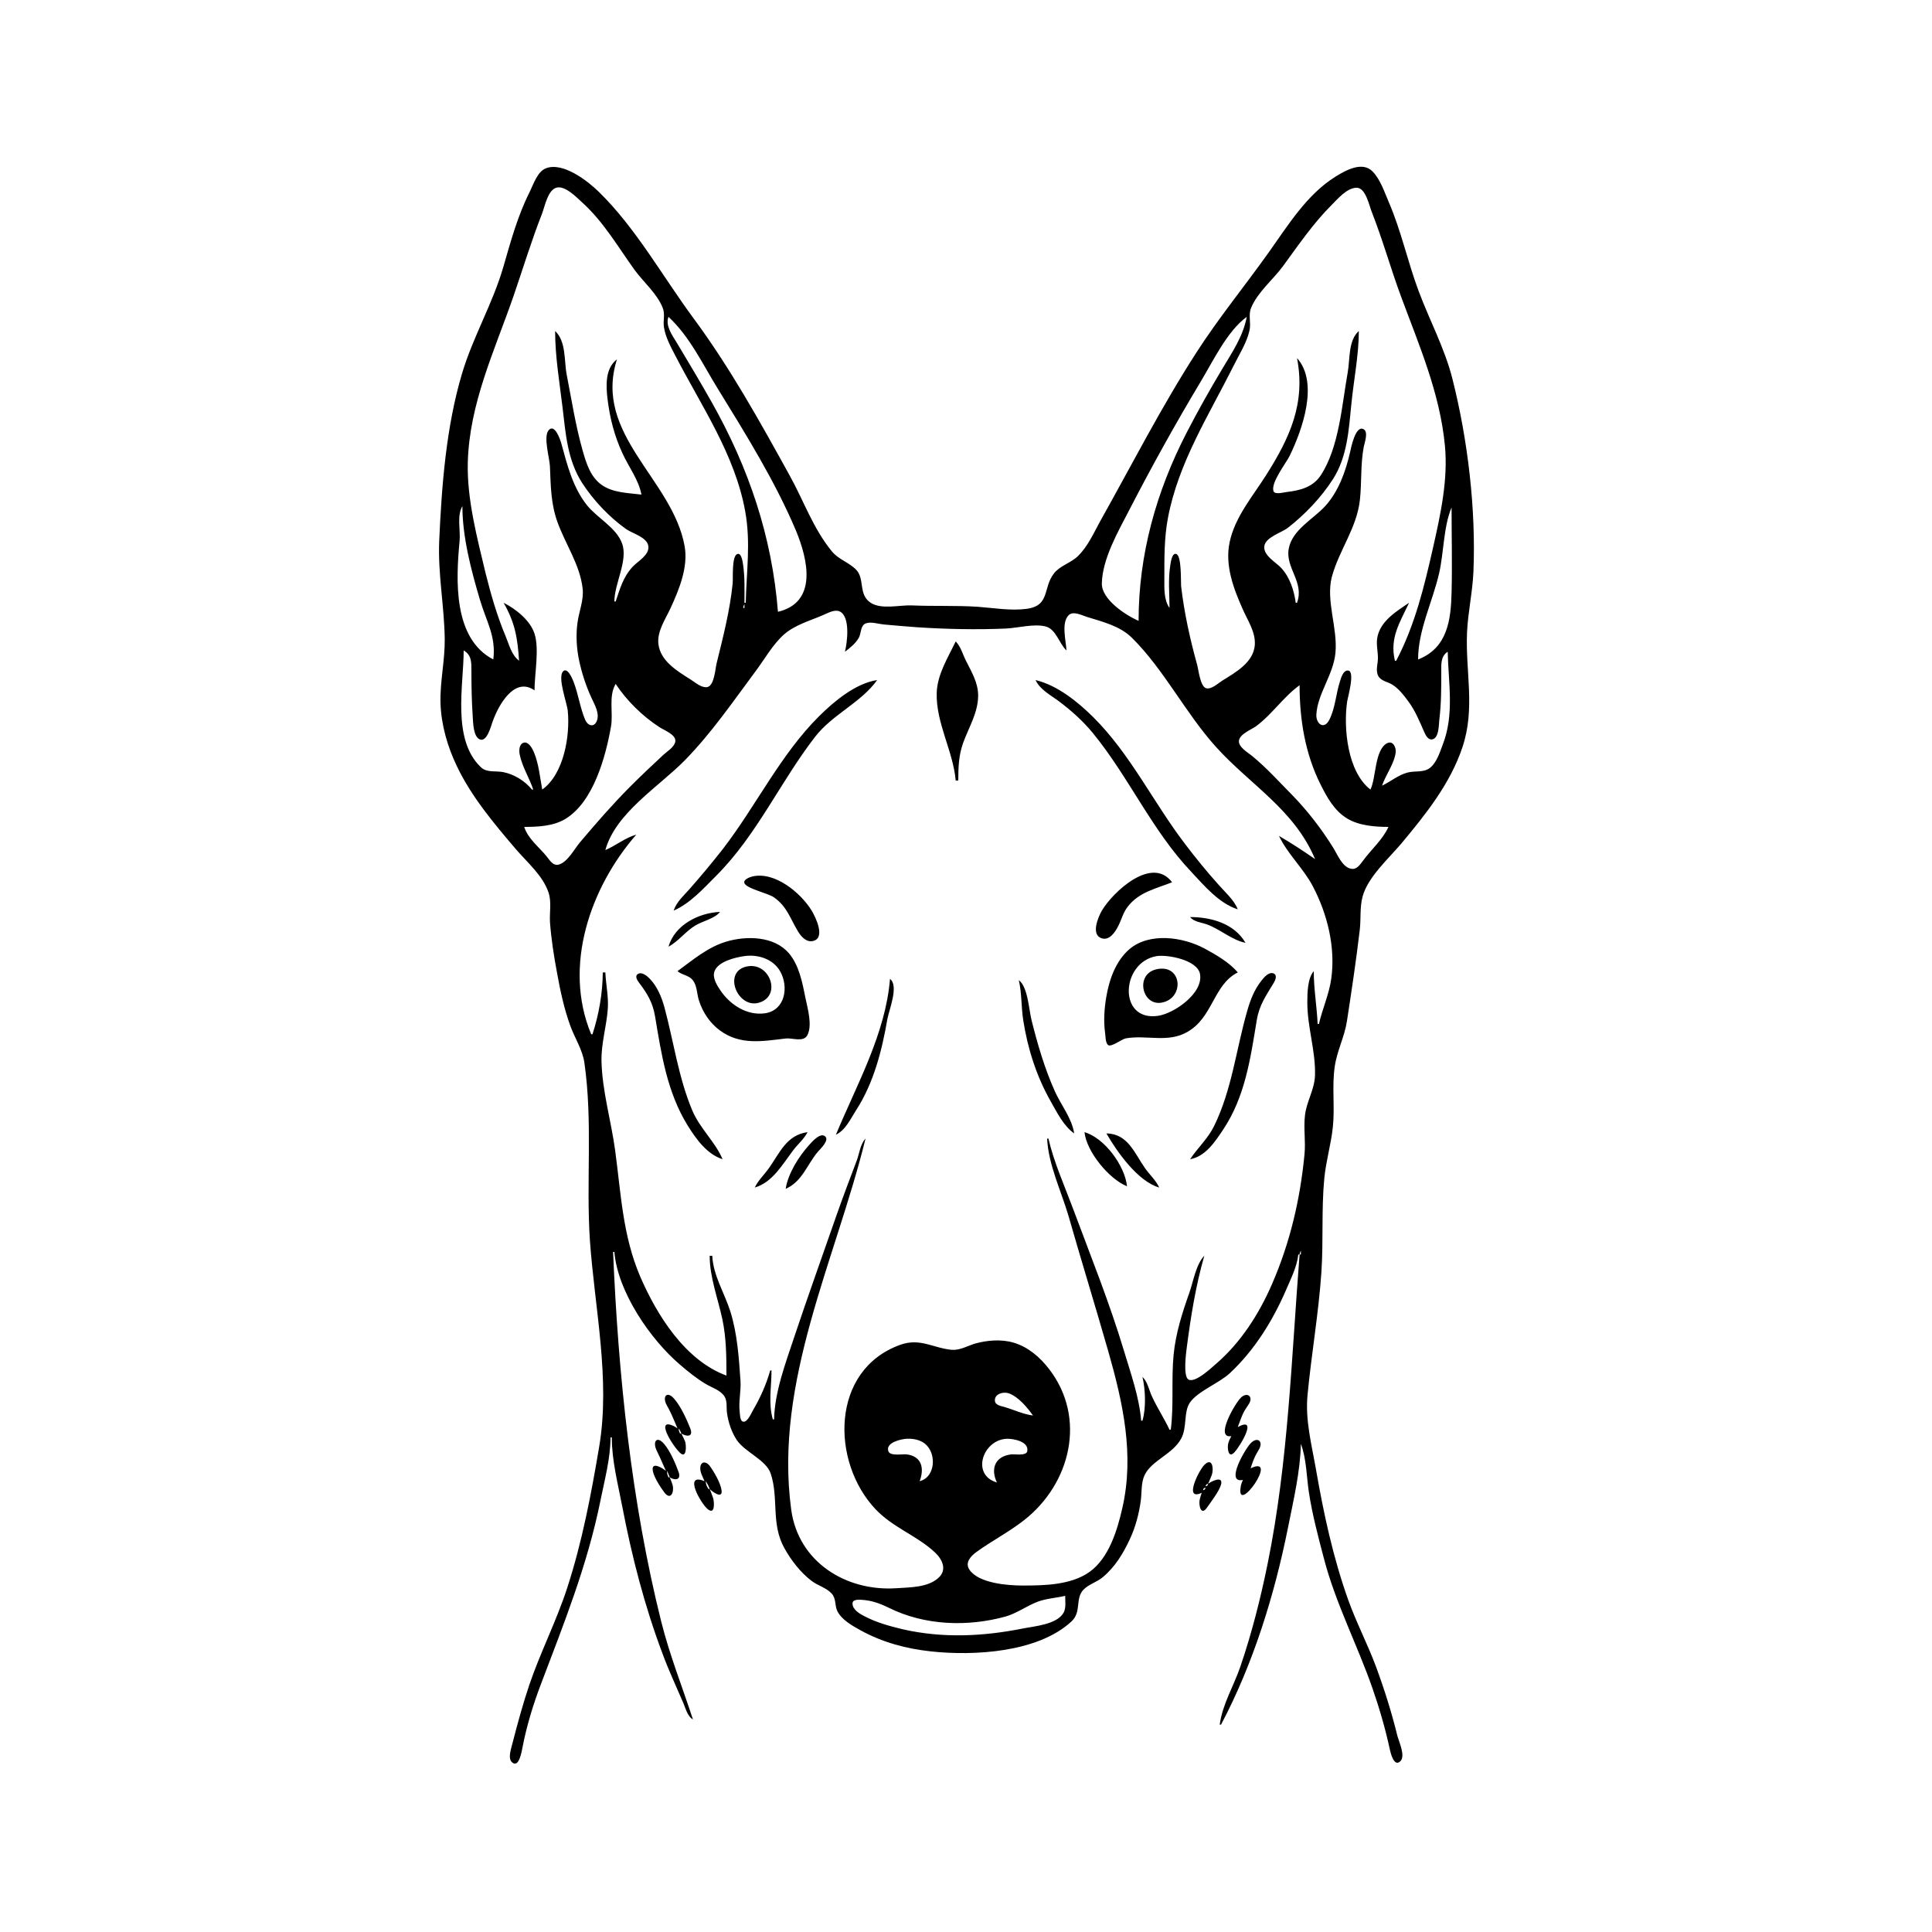 <?xml version="1.0" encoding="UTF-8"?>
<svg xmlns="http://www.w3.org/2000/svg" xmlns:xlink="http://www.w3.org/1999/xlink" width="1500pt" height="1500pt" viewBox="0 0 1500 1500" version="1.1">
<g id="surface1">
<path style=" stroke:none;fill-rule:nonzero;fill:rgb(0%,0%,0%);fill-opacity:1;" d="M 474 1116 L 475 1116 C 475 1134 479.836 1152.457 483.195 1170 C 490.629 1208.773 500.477 1247.016 514.426 1284 C 519 1296.531 524.762 1308.742 530 1321 C 532.242 1325.797 533.344 1332.184 538 1335 C 529.727 1309.57 519.883 1285.031 513.375 1259 C 490.176 1166.207 480 1067.25 476 972 L 477 972 C 479.535 1003.027 505 1040 528 1059.57 C 534.289 1065 540.871 1070.297 548 1074.547 C 552.773 1077.391 559.168 1079.223 562.398 1084.043 C 564.859 1087.719 563.828 1092.812 564.43 1097 C 565.504 1104.488 567.883 1111.66 572 1118 C 578.449 1127.527 594.832 1133.473 598.352 1144.016 C 604.789 1163.305 598.391 1183 609 1202 C 614.371 1211.57 621.277 1220.598 630 1227.32 C 634.801 1231.02 641.602 1232.727 645.695 1237.215 C 649.387 1241.254 647.906 1246.477 650.18 1251 C 653.492 1257.598 661.754 1262.258 668 1265.688 C 685 1275.117 703.613 1280.09 723 1282.164 C 756.293 1285.73 805.973 1283.047 831.957 1258.816 C 839.879 1251.43 834.551 1241.133 841.227 1234.215 C 845.285 1230.008 851.488 1228.391 856 1224.672 C 865.75 1216.633 871.934 1206.277 877.219 1195 C 881.566 1185.727 884.375 1175.148 885.711 1165 C 886.547 1158.633 885.844 1151 888.77 1145.039 C 894.398 1133.727 910.516 1129 917 1117 C 921.77 1108.539 918.84 1096.371 923.742 1089.094 C 929.957 1080 946.488 1074 955 1066 C 973.945 1048.254 988 1025.645 998.281 1002 C 1002 993.297 1007 983.516 1008 974 L 1009 974 C 1002.688 1054 1000.254 1135 984.199 1214 C 978.715 1241 971.883 1268 962.996 1294 C 957.957 1308.797 949 1323.398 947 1339 L 948 1339 C 973 1291.809 989.555 1238.23 1000 1186 C 1004.191 1165.039 1009.559 1142.41 1010 1121 C 1014.461 1133 1014.348 1146.527 1016.273 1159 C 1018.93 1176.184 1023.469 1193.199 1027.883 1210 C 1037 1245 1053.863 1277.031 1065.656 1311 C 1070.98 1326.336 1075.574 1342.129 1079 1358 C 1079.602 1360.789 1082.27 1372.328 1087.258 1367.379 C 1091.309 1363.359 1086.273 1352.57 1085 1348 C 1080.516 1329.648 1074.887 1311.746 1068.32 1294 C 1061.801 1276.391 1053 1259.703 1046.691 1242 C 1035 1209.18 1027.703 1175.262 1021.75 1141 C 1018.395 1121.691 1013.277 1102.781 1015.172 1083 C 1018.199 1051.281 1023.734 1019.785 1025.91 988 C 1027.574 963.727 1025.863 939.234 1028.172 915 C 1029.453 901.504 1033.422 888.449 1034.828 875 C 1036.48 859.234 1033.984 843.68 1036.301 828 C 1038 816 1043.867 805.02 1045.727 793 C 1049.367 769.414 1052.91 745.695 1055.715 722 C 1056.734 713.395 1055.629 704.484 1057.926 696 C 1062 681 1078 666.707 1087.922 655 C 1106.902 632.25 1125.992 608.5 1135.484 580 C 1145.551 549.773 1137.691 521.781 1139 491 C 1139.727 475.293 1143.273 459.719 1143.961 444 C 1146 395.215 1139.613 341.332 1127.625 294 C 1121.652 270.414 1109.914 248.703 1101.426 226 C 1092.914 203.238 1087.926 179.371 1078.281 157 C 1074.801 149 1071.887 139.613 1065.676 133.133 C 1057.754 125 1044.855 132.184 1037 137.066 C 1014.504 151.051 1000 175 985 196 C 966.414 222.105 946 247.035 928.691 274 C 901.453 316.289 878.617 361.121 854 405 C 849 414.199 844.492 424.359 836.828 431.816 C 831.391 437.105 823.188 439.062 818.418 445.043 C 809.453 456.289 815.594 470.285 797 472.711 C 784.477 474.344 771.477 472 759 471.09 C 742 470 724.902 470.777 708 470.039 C 698.441 469.621 684.531 473.477 676 468 C 666.219 461.57 671.621 449.504 664.723 442.328 C 659 436.48 651.176 434.555 645.805 428 C 631.285 410.262 624 388.773 613 369 C 590 327.324 566.754 285.391 538.371 247 C 514.586 214.828 493.68 177.031 465 149.016 C 456.426 140.637 437.336 125.625 424 130.602 C 417.207 133.141 414.207 143.039 411.246 149 C 402 167.305 396.5 187.43 390.859 207 C 382.637 235.527 367.215 261.496 358.723 290 C 346.355 331.492 342.922 377 341 420 C 339.922 445.57 344.949 470.535 345.289 496 C 345.512 512.699 341.512 529.375 342 546 C 342.582 563 347.477 579.801 354.785 595 C 366 618.531 383.445 639.266 400.273 659 C 409.191 669.461 421.395 679.578 425.895 693 C 428.32 700.227 426.574 708.508 427 716 C 427.98 729.031 430 742.145 432.426 755 C 434.98 769.18 438 783.453 443 797 C 446.445 806.246 452.277 815.145 453.699 825 C 460.348 871.113 454.934 917 458 963 C 461.699 1015.695 473.992 1070.516 465.246 1123 C 459 1160.121 452 1197.152 440.328 1233 C 431.992 1258.582 419.664 1282.574 411 1308 C 405.949 1323 401.926 1337.805 398 1353 C 397.188 1356.762 393.867 1365.145 397.602 1368.289 C 403 1373 405 1359.66 405.609 1357 C 408.746 1340.414 413.828 1323.773 419.809 1308 C 437.891 1260.293 456 1215.363 466.199 1165 C 469.398 1149.008 473.988 1132.371 474 1116 M 579 468 L 578 468 C 578 458 578.387 448 576.867 438 C 576.586 436.176 575.645 428.793 572.324 430.207 C 568 432 569.246 449 568.832 453 C 566.73 474 561.402 494.617 556.375 515 C 555.289 519.391 554.605 532.723 548.867 533.492 C 544.383 534.098 539.512 529.621 536 527.426 C 525.871 521.086 512.672 513.164 511.188 500 C 510 490.188 516.789 480.5 520.691 472 C 527.316 457.566 534.453 440.219 531.535 424 C 522.176 372 460.43 337.461 479 279 C 469.738 286 470.434 299.578 471.715 310 C 473.531 324.773 477 338.398 483.309 352 C 488 362.344 495.992 372.711 498 384 C 487.656 382.691 475.844 382.695 467 376.363 C 458.402 370.203 455.191 359.707 452.422 350 C 446.91 330.691 443.844 310.688 440 291 C 437.879 280.121 439.715 265.211 431 257 C 431 276.754 434.363 296.414 436.715 316 C 439.191 336.652 440.469 357 452 375 C 460.836 388.578 472.859 401.301 486 410.699 C 490.973 414.254 502.398 417 503.379 424.016 C 504.332 431 495 435.805 491.176 440.039 C 483.789 448 481.348 457.129 478 467 L 477 467 C 477 453 487.781 435.156 483 422 C 478.512 409.484 463.52 402.172 455.52 392 C 444.766 378.332 440.52 361.449 436 345 C 435.293 342 430.637 328 425.777 334.258 C 421.816 339.426 426.68 355.617 426.961 362 C 427.613 377 427.613 390.73 432.691 405 C 438.875 422.371 450.27 438.309 452.371 457 C 453.348 465.699 449.648 474.473 448.43 483 C 447 492.68 447.598 503.473 449.66 513 C 451.828 523.008 455 532.684 459.309 542 C 461.703 547.246 465.82 554 463.258 560 C 461 565.148 456.207 563.246 454.387 559 C 450.301 549.391 449 538.719 445.188 529 C 444.371 527 440.438 517.332 437 521.465 C 432.871 526.504 440.223 545.652 440.828 552 C 442.68 571.352 437.77 601 421 613 C 419.207 603.48 418.309 593 414.52 584 C 413.395 581.328 410.379 575.52 406.633 576.613 C 402.859 577.715 402.898 583 403.52 586 C 405.438 595.285 411 604 414 613 L 413 613 C 407.453 606.301 399.578 601.348 391 599.52 C 385.25 598.289 378 600.148 373.379 595.688 C 350.629 574.039 360 532.113 360 505 C 366.273 508.629 366 514.426 366 521 C 366 532.758 366.227 544.297 367 556 C 367.34 560.621 367.336 571.602 372.34 574 C 377.934 576.555 381 564.352 382.203 561 C 386.816 547.477 399.438 525 415 536 C 415 523.137 418.859 504.047 415 492 C 411.711 481.688 400.352 472.656 391 468 C 400 483.695 401.789 495.383 403 513 C 397 508.363 395.391 500.707 392.574 494 C 385.891 478.07 381.203 461.77 377 445 C 370.441 417.461 362.477 387.691 363.195 359.172 C 364.348 313.473 383.941 272.383 398.656 230 C 406 208.672 412.543 187.023 420.797 166 C 423 160.312 425.219 147.664 432 145.707 C 438.684 143.805 447.688 153.273 452 157.172 C 468.734 172.285 479.984 192 493 210 C 500 219.402 510.176 228.035 514.52 239 C 516.562 244.152 514.668 248.789 515.48 254 C 516.695 261.816 520.68 269.062 524.258 276 C 544.488 315.195 570.586 352.766 578.574 397 C 583 421.5 579.504 443.621 579 468 M 1084 513 L 1083 513 C 1078.773 495.242 1086.859 483.27 1094 468 C 1084.336 474.52 1072.355 481.754 1069.527 494 C 1068.203 499.746 1069.82 505.277 1069.82 511 C 1069.82 515.539 1067.766 520.598 1070.18 525 C 1072.387 528.82 1077.449 529.324 1080.996 531.562 C 1085.902 534.656 1089.652 539.414 1093 544 C 1098.598 551.309 1101.957 559.703 1105.617 568 C 1106.68 570.402 1108.516 574.547 1111.824 574.078 C 1117.508 573.273 1117 562.02 1117.574 558 C 1119 546.043 1119 534.043 1119 522 C 1119 516 1118.383 509.613 1124 506 C 1124.5 530.301 1129.281 554.508 1120.188 578 C 1117.914 584 1115.66 591.406 1110.816 595.695 C 1105.781 600.156 1098.984 598.227 1093 599.762 C 1085.504 601.684 1079.852 606.758 1073 610 C 1075.84 601.609 1082.641 592.746 1083.629 584 C 1084 580.406 1081.598 574.762 1077 577 C 1067.191 582 1068.473 604.09 1064 613 C 1046.191 599.246 1043 565.496 1045.871 545 C 1046.359 541.484 1052.316 521.262 1046.727 520.594 C 1042.871 520.129 1041.219 526.32 1040.344 529 C 1037.184 538.715 1036.746 549.789 1032 559 C 1028 566.719 1021.805 562.141 1022 555 C 1022.797 538.688 1035.188 524 1036.828 507 C 1038.711 487.586 1029.285 466.609 1034 448 C 1039.629 427.102 1053.438 410.035 1055.836 388 C 1057.32 374.324 1056.234 360.555 1058.805 347 C 1059.418 343.766 1062.676 335.227 1058.578 333.176 C 1052.387 330.074 1048.992 347.508 1048.207 351 C 1044.875 365.812 1039.23 381.617 1028.824 393 C 1019.57 403.102 1003.277 411.281 1000.57 426 C 997.816 441 1012.895 451.832 1007 468 L 1006 468 C 1004.711 458.418 1001.457 448.297 994.816 441.039 C 990.707 436.551 980.617 431.254 981.621 424.016 C 982.613 417 995 413.613 1000 409.711 C 1013.297 399.328 1025.789 386.23 1034.91 372 C 1045.992 354.707 1047.188 333.828 1049.168 314 C 1051 295.082 1054.949 276.035 1055 257 C 1046.68 264.266 1048.199 279 1046.387 289 C 1041.84 314.223 1039.789 347.133 1025.453 369 C 1019.367 378.277 1009.406 380.777 999 382 C 996.797 382.199 989.91 384.277 988.789 381.395 C 986.332 375.082 998.488 359.59 1001.242 354 C 1011 334 1024.219 297.195 1007 278 C 1013.77 313 1001.484 339.789 982.945 369 C 972.449 385.543 958.836 401.355 954.668 421 C 950.887 439 957.734 457 964.859 473 C 968.816 482 975 490.805 974.215 501 C 973 514.5 959.234 522.051 949 528.426 C 945.859 530.383 940.355 535.656 936.305 534.289 C 931.848 532.785 930.543 520.02 929.426 516 C 923.918 496.188 919.363 475.461 917 455 C 916.723 451 917.43 432.082 913.449 430.207 C 909.879 428.523 908.879 437.176 908.59 439 C 906.836 450.117 908 461 908 472 C 903.488 465.668 904 456.449 904 449 C 904 433.223 903.852 417.57 906.805 402 C 914.941 359.098 938.527 322.449 957.754 284 C 962 275.348 967.809 266.457 970 257 C 971.566 251 968.945 244.781 971.363 239 C 976.488 226.734 988 217.52 995.844 207 C 1008 190.457 1019.375 173.602 1034 159 C 1038.789 154.219 1045.57 146.137 1052.961 145.758 C 1060.379 145.375 1063 159.762 1065.203 165 C 1073.594 186.359 1079.719 208.48 1087.68 230 C 1101.77 268.066 1117.938 305.129 1121.828 346 C 1124.348 372.43 1118.445 399.391 1112.652 425 C 1105.777 455.379 1098.602 485.242 1084 513 M 519 246 C 535.637 261.395 545.652 283 557.426 302 C 579 337.047 602 374 617.988 412 C 627.422 434.73 634.797 467.684 604 475 C 599.387 416.527 581.324 363.156 552.426 312 C 543.672 296.508 534.551 281.262 525.398 266 C 522 260.449 516.379 252.719 519 246 M 968 246 C 965 261.555 956.57 273.562 948.602 287 C 939 303.043 929.812 319.426 921.258 336 C 897.727 381.59 884 430.582 884 482 C 873.953 477.746 855.207 465.312 855.465 453 C 855.863 433.805 868.195 412.559 876.742 396 C 894.262 362.051 912.73 328.766 932.398 296 C 941.824 280.301 953 256.789 968 246 M 359 393 C 359 417 365.91 443.156 372.723 466 C 377.648 482.539 385.25 494.191 383 512 C 351.734 495.734 353.941 450.371 356.828 420 C 357.625 411.656 354.559 400.418 359 393 M 1127 394 C 1127 416.035 1127.555 438 1127 460 C 1126.5 481.055 1123.906 503.141 1101 512 C 1101 489.152 1112.238 467.301 1117.348 445 C 1120.988 429.125 1120.734 408.793 1127 394 M 578 469 L 578 472 L 577 472 C 577.25 470.551 577.316 470.246 578 469 M 656 506 C 660 503 664.406 499.512 666.859 495 C 668.664 491.688 668 485.539 672.227 484 C 676.199 482.465 681.918 484.441 686 484.828 C 694.605 485.648 703.367 486.32 712 487 C 734.758 488.473 758 489 781 488 C 790.203 487.559 803 484.016 811.996 486.434 C 820 488.629 822.332 499.766 828 505 C 827.691 497.789 823.754 483.426 829.727 477.605 C 833.297 474.125 840 477.773 844 479 C 856 482.719 869.555 486 878.828 495.176 C 903.883 520 920.406 553.727 944.172 580 C 970.926 609.582 1004.922 628.582 1021 667 C 1011.68 660.512 1002.828 654.734 993 649 C 999.703 663.109 1011.902 674.105 1019.219 688 C 1030.664 709.727 1037 735.555 1033.57 760 C 1031.812 772.148 1026.742 783.145 1024 795 L 1023 795 C 1022.41 781.242 1020 768 1020 754 C 1015.188 759.535 1015 771 1015 778 C 1014.906 797.242 1021.566 816.059 1020.957 835 C 1020.605 846 1014.32 855.309 1013.176 866 C 1012 876 1013.777 886.059 1012.828 896 C 1009.504 931 1001.609 964.742 987.574 997 C 977.469 1020.23 963.312 1042.426 944 1059 C 940.5 1062.004 927.777 1074.16 922.602 1071 C 918.488 1068.246 920.852 1050.359 921.426 1046 C 924.613 1021.715 928.27 998.715 935 975 C 928.52 981.699 926.418 995.266 923.309 1004 C 917.777 1019.539 912.746 1035.484 911.172 1052 C 909.328 1071.266 911.426 1090.82 909 1110 L 908 1110 C 903.859 1101.133 898.398 1093 894.309 1084 C 892 1079 891 1072.832 887 1069 C 889.344 1079 889.875 1093.273 887 1103 L 886 1103 C 884.559 1085 877.922 1066.332 872.719 1049 C 861.422 1011.348 846.672 974.809 832.949 938 C 826.375 920.363 818.246 902.359 814 884 L 813 884 C 813.871 904 824 925 829.578 944 C 839.59 979.078 850.418 1014 860.422 1049 C 871.879 1089.184 880.875 1129.445 871.348 1171 C 867.41 1188.172 861 1209.574 846 1220.363 C 831.668 1230.641 810.848 1231.008 794 1231 C 782.422 1231 760 1229.316 752.742 1218.816 C 748.902 1213.328 753.648 1208.199 758 1205.039 C 770 1196.316 783.285 1189.516 795 1180.34 C 831.238 1152 843.801 1101.012 814.57 1063 C 807.48 1053.777 798.355 1045.824 787 1042.441 C 777.527 1039.617 766.391 1040.516 757 1043.156 C 751 1045 745.402 1048.43 739 1048 C 724.531 1046.672 714.375 1038.574 699 1044.09 C 644.586 1063.605 645 1135.305 680 1172 C 693.566 1186.172 711.883 1192.219 725.906 1205.301 C 731.605 1210.617 735.406 1218.594 728.891 1224.785 C 720.688 1232.586 706.523 1232.383 696 1233.09 C 656.73 1235.73 619.758 1212.645 614.281 1172 C 600.879 1072.508 648.641 978.816 672 884 C 667.855 888.367 667.297 895.441 665.191 901 C 659.902 915 654.555 929 649.656 943 C 638.543 975.004 627 1007 616.332 1039 C 609.73 1058.812 601.434 1081 601 1102 L 600 1102 C 596.434 1089.316 598.992 1077 599 1064 L 598 1064 C 594.82 1075.211 590.371 1085 584.578 1095 C 583.355 1097.129 580 1105.086 576.586 1103.652 C 574.492 1102.793 574.508 1098 574.285 1096 C 573.336 1088.062 575.461 1080.031 574.91 1072 C 573.684 1054.086 572.43 1035.227 566.973 1018 C 562.512 1004 553.652 990 553 975 L 551 975 C 551 991.637 557.355 1008 560.789 1024 C 563.906 1038.633 564 1053.105 564 1068 C 531.797 1056.117 509.988 1021 497 991 C 483.379 959 482.188 927 477.574 893 C 474.453 870.07 467.582 847.223 467 824 C 466.676 810.105 470.973 796.77 471.91 783 C 472.543 773.719 470.398 764.262 470 755 L 468 755 C 467.863 771.281 465 787.543 460 803 L 459 803 C 436.902 750 458.352 689 494 648 C 485.285 650.512 478.242 656.449 470 660 C 477.969 631 511.816 610.672 531.984 590 C 552.316 569.156 568.738 545.23 586 522 C 593.434 512.238 599.777 500.398 609 492.324 C 617.629 485 628.727 482 639 477.574 C 642.555 476.086 647.754 473 651.723 474.617 C 660.484 478.379 657.777 499.129 656 506 M 742 498 C 736 510.574 727.648 523.68 727.258 538 C 726.625 561.422 740 583 742 606 L 744 606 C 744 596.039 744.316 586.504 747.699 577 C 752 565 759.43 553.324 759.43 540 C 759.43 530 754.301 521.668 749.969 513 C 747.43 508 746 502.066 742 498 M 523 707 C 535.797 701.477 546.301 689.699 556 680 C 587.727 648.273 605.684 607.137 632.887 572 C 646.34 554.625 668.68 545.441 681 528 C 664.336 530.496 647.551 544.535 636 556.004 C 606 585.785 587 625.672 561.348 659 C 553 669.66 544.387 680 535.574 690 C 530.906 695.387 525.297 700.078 523 707 M 804 528 C 807.492 535.473 815.602 539.578 822 544.375 C 831.609 551.582 840.746 559.688 848.383 569 C 876.418 603.184 894.34 644.758 925 677 C 935 687.68 946.43 701.387 961 706 C 958 698.555 951.426 693 946.168 687 C 936.984 676.777 928.219 666 919.883 655 C 895.492 623.031 877.68 585.59 849 557 C 836.93 545 820.965 532.031 804 528 M 478 531 C 486.555 544 498.953 556.156 512 564.562 C 515.586 567 525.465 570.484 524.246 576.016 C 523.312 580.27 517.973 583.32 515 586.09 C 506.215 594.273 497.477 602.484 489 611 C 475.445 624.621 462.688 639.32 450.273 654 C 445.938 659.129 440.785 669.18 434 671.199 C 429.445 672.555 426.887 668 424.484 665 C 418.52 657.594 409.98 651.336 407 642 C 417.629 642 429.641 641.477 439 635.785 C 460.809 622.523 470.277 587.41 474.387 564 C 476.219 553.539 472.301 540.5 478 531 M 1009 532 C 1009 558.598 1013.258 585.023 1025.246 609 C 1030.273 619.051 1036 629.531 1046 635.52 C 1055.195 641.07 1067.5 642 1078 642 C 1073.703 651.641 1064.66 659.516 1058.426 668 C 1056 671.129 1053.527 675.359 1049 674.508 C 1042 673.191 1038.391 663.332 1035 658 C 1025.902 643.395 1015 629.281 1002.996 617 C 992.875 606.742 983.219 596 972 586.805 C 968.844 584.238 961.336 580 961.922 575.016 C 962.547 570 971.312 566.516 975 564 C 987.652 554.656 996.488 541 1009 532 M 910 685 C 894.387 664.031 863.992 692.602 855.477 707 C 852.59 712 846.934 725.379 855 728.383 C 861.309 730.691 865.859 723.613 868.191 719 C 870.715 714.004 872 708.504 875.531 704 C 884.281 692.574 897.359 690 910 685 M 584 680.531 C 582 681 576.324 683.164 578.176 686.078 C 580.863 690.309 596.191 693.406 601 696.77 C 611.176 704 613.406 713.012 619.48 723 C 621.832 727 625.852 731.648 630.98 730.637 C 641.363 728.598 633.191 712 630.176 707 C 621.84 693.309 601.488 676.254 584 680.531 M 519 735 C 526.629 731 532.312 723.035 540 718.453 C 545.523 715.16 555.191 713.074 559 708 C 542.332 708.727 523.863 718.148 519 735 M 924 712 C 926.789 715.68 932.758 716.184 937 717.691 C 947.18 721.312 956.637 730 967 732 C 958.273 717 940.41 712.012 924 712 M 526 754 C 529.621 757.164 535.18 757.164 538 761.215 C 541.363 765.578 541 772 542.746 777 C 545.66 786.09 551.266 794.422 559 800.074 C 574.871 811.672 591.973 808.414 610 806.285 C 615 805.691 623.539 809.301 626.684 804 C 631 796.207 627 783 625.398 775 C 623 763.137 620.531 749.57 612.48 740.09 C 601 726.695 579.57 726.414 564 731.035 C 549.391 735.371 538 745.273 526 754 M 961 755 C 954.684 747.355 943.727 741 935 736.324 C 918.348 727.445 892.605 723.742 877 736.82 C 866.273 746 861.203 760.457 858.922 774 C 857.352 783.305 856.719 792.66 858 802 C 858.34 804.477 858.238 809.406 860.176 811.254 C 862.512 813.48 870.93 806.754 874 806.199 C 890.234 803.273 906.754 810 922 801.121 C 941.863 789.723 941.98 764.613 961 755 M 578 742.301 C 588.441 740.812 600.195 744.531 605.633 754 C 612.602 766.133 609.625 784.395 594 786.699 C 580 788.738 566.836 780.09 559.359 769 C 556.66 765 552.867 759.094 554.758 754.039 C 557.602 746.438 570.879 743.316 578 742.301 M 898 742.324 C 906.816 741 929.527 745.371 931.641 756.016 C 934.633 771.098 911.387 787 899 788.699 C 867.816 793.195 870.195 747 898 742.324 M 579 750.559 C 561.18 755.172 572.758 783 588.996 778.566 C 607.57 773.516 597.59 745.746 579 750.559 M 898 752.52 C 881 756.203 886.609 781.316 902 778.426 C 919.879 775.074 917.93 748.195 898 752.52 M 561 900 C 555.277 886.48 543.348 876.125 537.426 862 C 526.715 836.457 523 808.57 515.848 782 C 513.727 774.266 510.285 766.004 504.699 760.105 C 502.719 758.016 498.535 754.281 495.363 756.133 C 492.508 757.797 494.855 761.227 496.195 763 C 502.609 771.496 506.77 778.328 508.566 789 C 513.551 818.652 517.891 848 534 874 C 540.523 884.402 548.812 896.117 561 900 M 924 900 C 935.836 898 943.441 886.34 949.668 877 C 966.762 851.359 970.852 821.719 975.754 792 C 977.695 780.223 983 773 988.98 763 C 990.172 761.016 991.969 757 988.68 755.711 C 985 754.473 981.594 758.645 979.668 761.016 C 973.867 768.16 970.797 776.273 968.289 785 C 959.773 814.676 956.426 846 942.742 874 C 937.918 884 929.98 891 924 900 M 691 760 C 687.504 802.816 665 842.352 649 881 C 656.449 877.453 660.336 868.688 664.656 862 C 678.426 840.684 684.711 815.691 689 791 C 690.371 783.734 697.984 765.324 691 760 M 791 761 C 793.355 771 792.848 782 794.426 792 C 797.84 814.023 804.688 835.605 815.719 855 C 820.719 863.793 825.633 874 834 880 C 832.223 868.148 823.645 857.812 818.863 847 C 811 829.457 805.52 810.578 800.871 792 C 798.852 784 798 766 791 761 M 586 922 C 599.844 918 607.684 903.781 615.898 893 C 619.543 888.215 624.215 884.371 627 879 C 610.688 881.207 605.453 895 596.957 907 C 593.312 912.148 588.742 916.234 586 922 M 842 879 C 843.566 894.215 861.172 915.52 875 921 C 873.359 905 857.504 883.477 842 879 M 859 880 C 867.336 894.418 883.41 917.223 900 922 C 897.402 916.332 892.613 912.078 889 907 C 880.766 895.23 875.629 880.148 859 880 M 610 923 C 622.961 917.336 626.562 904.102 635.172 894 C 636.906 892 644.461 885.008 640.379 882.082 C 636.531 879.328 630.301 886.648 628.176 889.004 C 620.277 897.742 611.77 911.191 610 923 M 1010 971 L 1010 974 L 1009 974 C 1009.25 972.551 1009.316 972.246 1010 971 M 802 1099 C 794.336 1098 787.371 1094.602 780 1092.426 C 777.488 1091.684 772.848 1091.074 772.465 1087.777 C 771.824 1082.227 778.91 1080.348 783 1081.703 C 790.469 1084.18 797.629 1092.773 802 1099 M 526 1109 C 523.398 1107 514.852 1102.598 516.762 1110.02 C 518 1115.066 523.961 1124 527.633 1127.664 C 533.32 1133.406 532.938 1122.004 531.871 1119.004 C 531 1117 530 1115 529 1113 C 533.379 1115.617 538.484 1115.645 535.922 1109 C 533 1101.645 528.641 1092.039 523.48 1086.059 C 517.762 1079.43 513.98 1084.398 517.672 1091 C 518.961 1093.305 520.188 1095.59 521.27 1098 C 522.902 1101.637 524.488 1105.312 526 1109 M 956 1115 C 954.973 1117 954 1118.816 953.527 1121.004 C 952.824 1124.121 953.535 1132.672 958.316 1127.664 C 962.711 1123.062 977.254 1099.035 961 1108 C 962.41 1104.344 963.633 1100.535 965.328 1097 C 966.531 1094.48 968.223 1092.363 969.668 1090 C 973.285 1084.07 968.18 1080.453 963.328 1085.23 C 958.766 1089.723 942.922 1117.152 956 1115 M 961 1108 L 960 1109 L 961 1108 M 527 1109 C 527.957 1110.516 528.387 1111.34 529 1113 L 528 1113 C 527.199 1111.262 526.945 1110.805 527 1109 M 957 1114 L 956 1115 L 957 1114 M 517 1142 C 514.684 1140 505.438 1134.109 506.848 1142.02 C 507.734 1147 512.965 1155 516 1159 C 521 1165.164 523.547 1158 522.215 1153.004 C 521.652 1151 520.762 1149 520 1147 C 524 1149.547 529 1149.176 526.906 1143 C 524.457 1136.215 520.32 1126.547 515.609 1121.059 C 509.766 1114.254 506.648 1119.492 509.758 1126 C 510.711 1128 511.691 1130 512.574 1132 C 514 1135.344 515.602 1138.637 517 1142 M 714 1150 C 717.66 1140.492 716 1130.715 704 1129.184 C 700.695 1128.766 691 1130.762 689.711 1126.688 C 687.371 1120 699.738 1117.227 704 1117.039 C 710.484 1116.758 717.227 1118.465 721 1124.043 C 727 1132.445 724.801 1147.41 714 1150 M 774 1151 C 753.535 1145 763.215 1117.441 782 1117.055 C 787 1117 798.969 1119.207 797.574 1126.684 C 796.844 1130.59 787.824 1128.832 785 1129.184 C 772.32 1130.77 769 1140.543 774 1151 M 965 1149 C 964.289 1150.684 963.633 1152.211 963.32 1154.023 C 959.191 1178.059 994 1129.004 971 1140 C 972 1136.605 973.211 1133.203 974.809 1130 C 975.668 1128.281 976.723 1126.684 977.637 1125 C 980.871 1119.039 976.332 1115.355 971.324 1120.23 C 966.797 1124.641 950.895 1152 965 1149 M 547 1150 C 530.348 1143 543.871 1167 549.375 1171.621 C 555.344 1176.684 554.598 1166 553.641 1163.004 C 552.879 1160.629 551.898 1158.324 551 1156 C 552.824 1158.07 561.25 1164.312 560.215 1157 C 559.422 1151.312 554.359 1142.633 551 1138.062 C 548.68 1134.828 544.391 1134.062 543.734 1139.02 C 543.242 1142.727 545.648 1146.691 547 1150 M 933 1159 C 932.371 1161 931.664 1163 931.324 1165.004 C 930.711 1168.75 932.441 1177 936.914 1170.758 C 940 1166.355 946.324 1158.105 947.883 1153.02 C 950.262 1145.238 940.59 1150 938 1152 C 938.953 1149.672 940 1147.387 940.895 1145 C 942.359 1140.586 941.469 1131.203 935.211 1137.168 C 930.855 1141.32 918.676 1165.75 933 1159 M 971 1140 L 970 1141 L 971 1140 M 518 1142 L 520 1147 L 519 1147 C 518.191 1145.043 517.73 1144.023 518 1142 M 966 1148 L 965 1149 L 966 1148 M 548 1150 C 549.262 1152.012 550.191 1153.777 551 1156 L 550 1156 C 548.824 1154 547.844 1152.391 548 1150 M 938 1152 C 937.453 1153.637 937.637 1153.453 936 1154 C 936.547 1152.363 936.363 1152.547 938 1152 M 936 1155 C 935.453 1156.637 935.637 1156.453 934 1157 C 934.547 1155.363 934.363 1155.547 936 1155 M 934 1158 L 933 1159 L 934 1158 M 827 1239 C 827 1243.035 827.82 1248.234 825.82 1252 C 820.727 1261.262 803.266 1262.547 794 1264.398 C 763 1270.57 731.852 1272 701 1265 C 690.617 1262.488 680.469 1259.754 671 1254.738 C 667.484 1253 662 1249.723 661.891 1245.148 C 661.738 1241.582 666.633 1242 669 1242.09 C 676.73 1242.566 683 1244.824 690 1248.246 C 717.852 1262.129 751.32 1263.227 781 1255 C 789.895 1252.332 797.391 1246.637 806 1243.438 C 812.793 1241 820 1240.68 827 1239 "/>
</g>
</svg>
